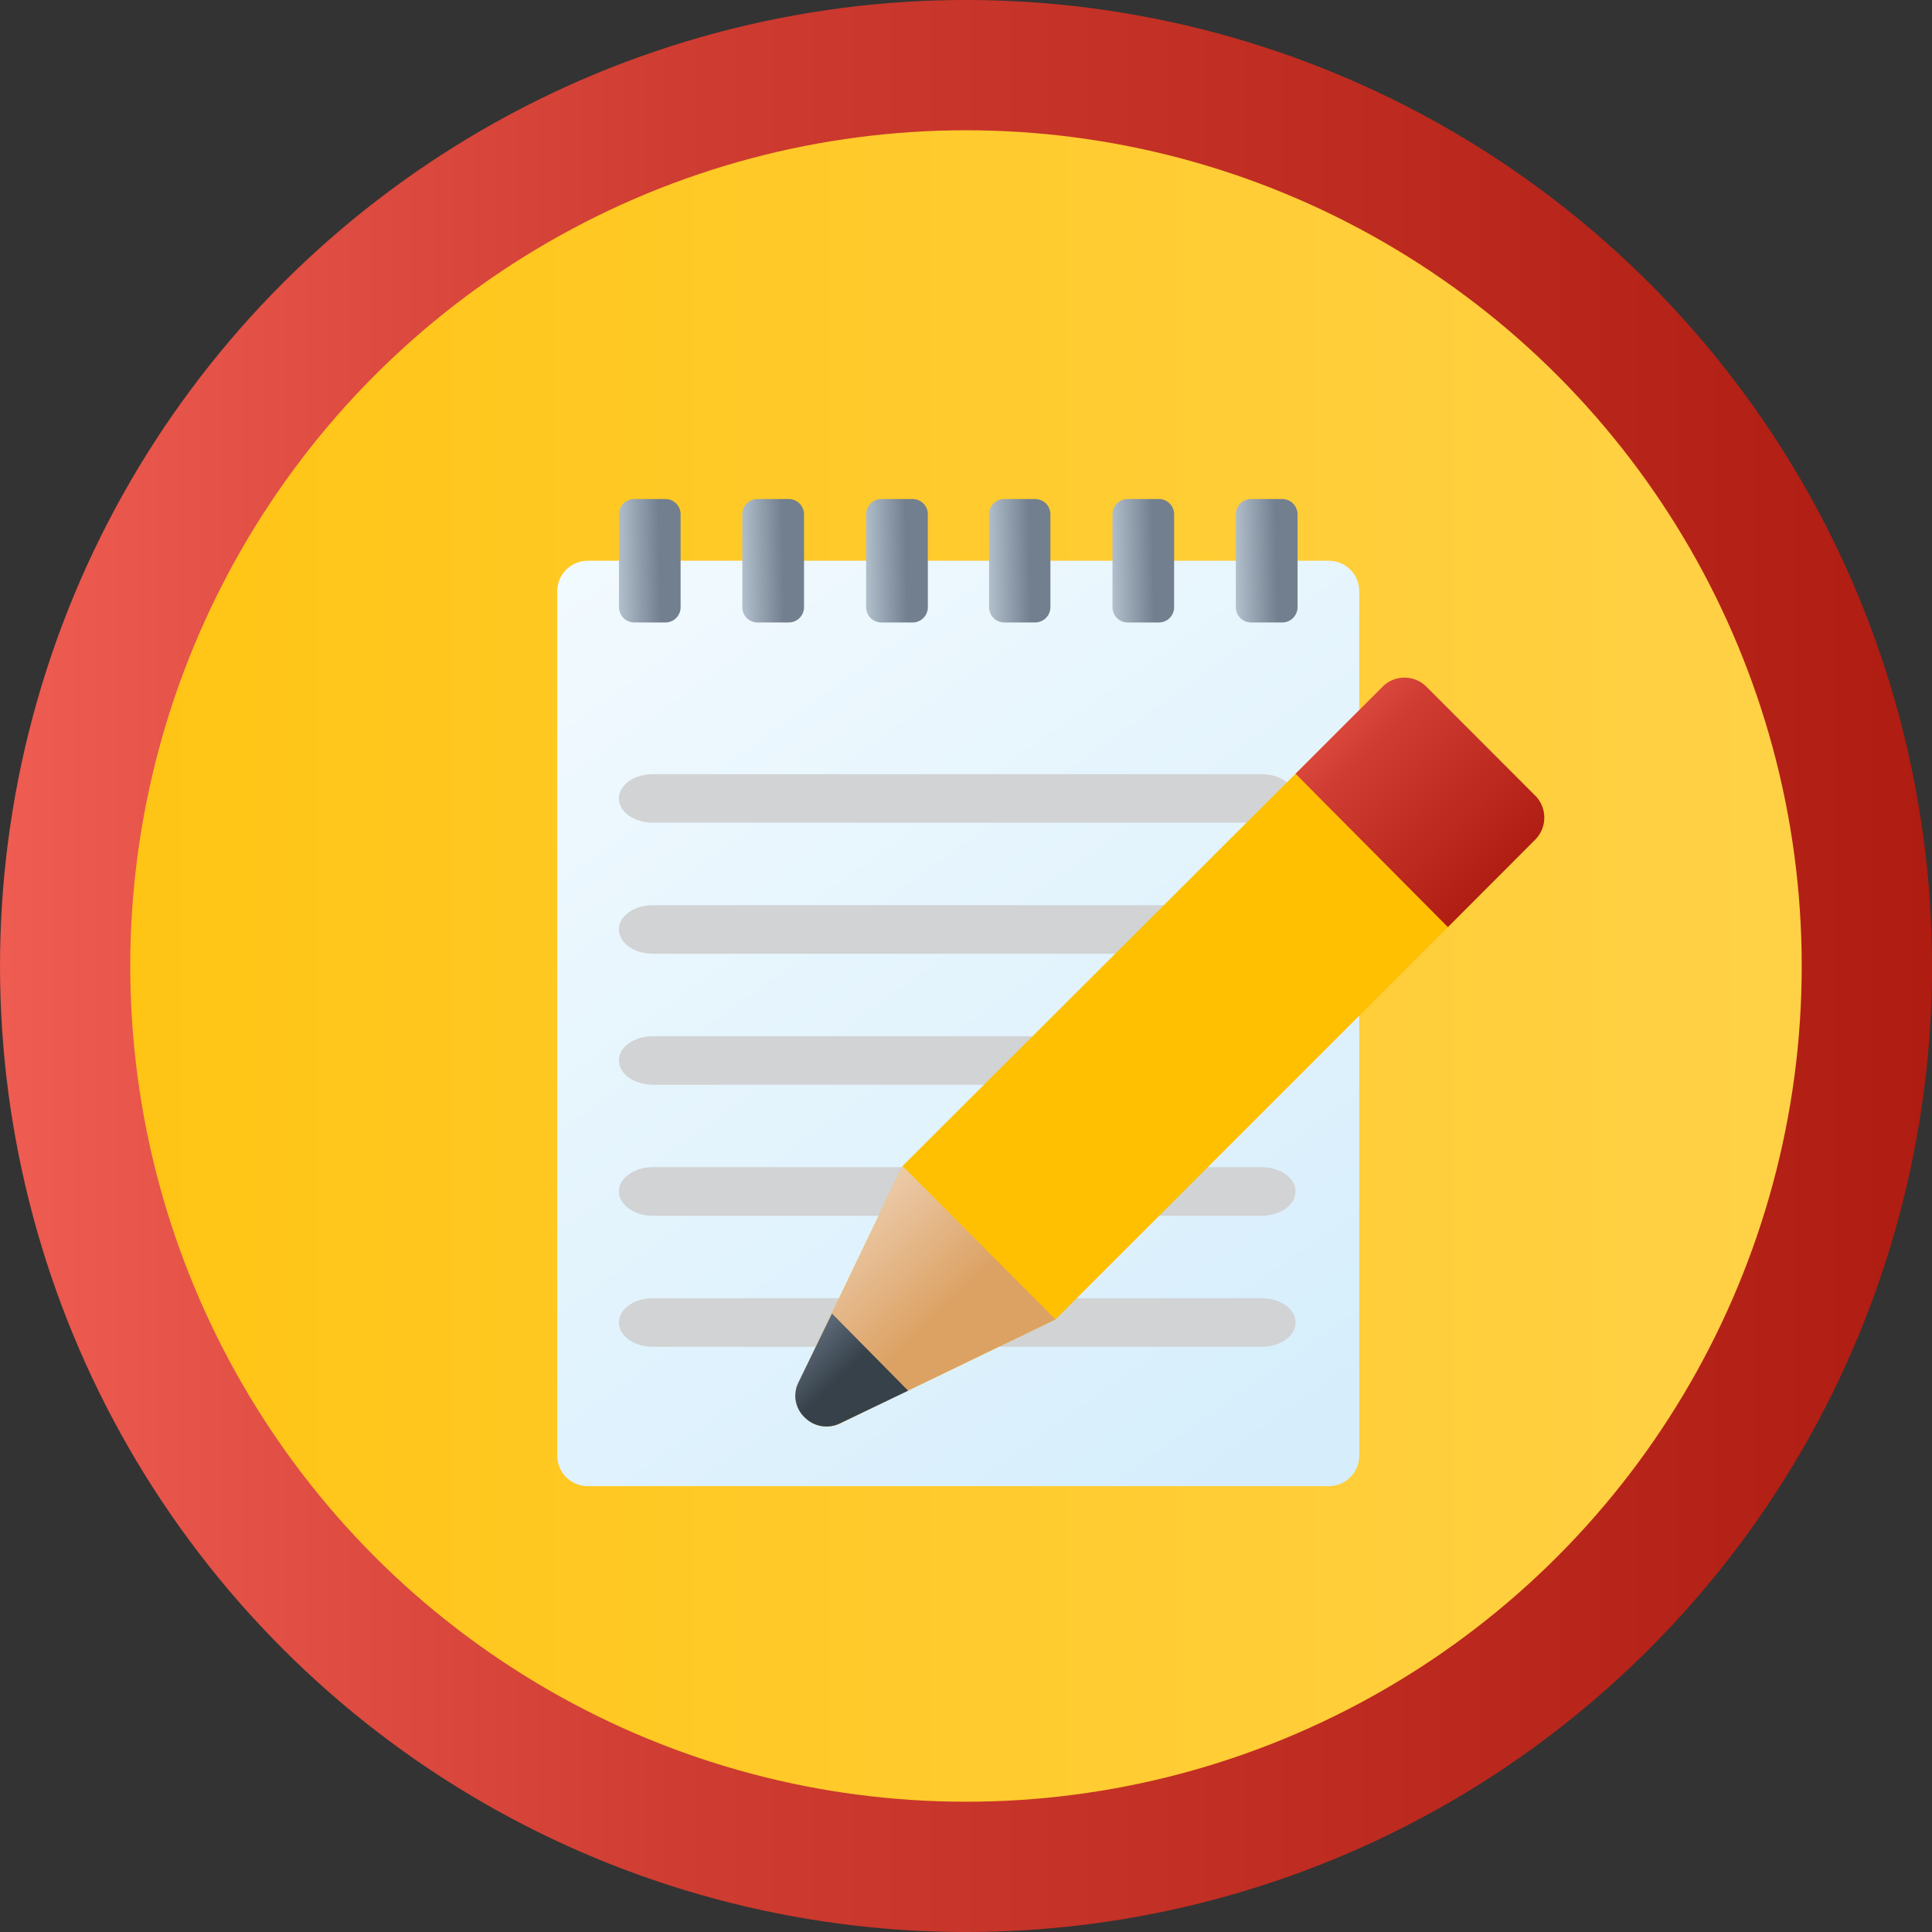 <svg xmlns="http://www.w3.org/2000/svg" xmlns:xlink="http://www.w3.org/1999/xlink" width="206" height="206" viewBox="0 0 206 206">
  <rect x="0" y="0" width="206" height="206" fill="#333333" stroke="none"/>
  <defs>
    <linearGradient id="linear-gradient" y1="103" x2="206" y2="103" gradientTransform="translate(103 -42.66) rotate(45)" gradientUnits="userSpaceOnUse">
      <stop offset="0" stop-color="#ef5c51"/>
      <stop offset="0.35" stop-color="#cf3c31"/>
      <stop offset="1" stop-color="#af1c11"/>
    </linearGradient>
    <linearGradient id="linear-gradient-2" x1="13.89" y1="103" x2="192.11" y2="103" gradientUnits="userSpaceOnUse">
      <stop offset="0" stop-color="#ffc515"/>
      <stop offset="1" stop-color="#ffd146"/>
    </linearGradient>
    <linearGradient id="linear-gradient-3" x1="64.57" y1="151.86" x2="134.59" y2="53.2" gradientTransform="matrix(1, 0, 0, -1, 0, 208)" gradientUnits="userSpaceOnUse">
      <stop offset="0" stop-color="#f2fafe"/>
      <stop offset="1" stop-color="#d6eefc"/>
    </linearGradient>
    <linearGradient id="linear-gradient-4" x1="131.66" y1="148.15" x2="136.1" y2="148.23" gradientTransform="matrix(1, 0, 0, -1, 0, 208)" gradientUnits="userSpaceOnUse">
      <stop offset="0" stop-color="#b3c0cd"/>
      <stop offset="1" stop-color="#717f8f"/>
    </linearGradient>
    <linearGradient id="linear-gradient-5" x1="118.5" y1="148.15" x2="122.95" y2="148.23" xlink:href="#linear-gradient-4"/>
    <linearGradient id="linear-gradient-6" x1="105.35" y1="148.15" x2="109.79" y2="148.23" xlink:href="#linear-gradient-4"/>
    <linearGradient id="linear-gradient-7" x1="92.19" y1="148.15" x2="96.64" y2="148.23" xlink:href="#linear-gradient-4"/>
    <linearGradient id="linear-gradient-8" x1="79.04" y1="148.15" x2="83.48" y2="148.23" xlink:href="#linear-gradient-4"/>
    <linearGradient id="linear-gradient-9" x1="65.88" y1="148.15" x2="70.33" y2="148.23" xlink:href="#linear-gradient-4"/>
    <linearGradient id="linear-gradient-10" x1="81.97" y1="129.77" x2="97.49" y2="113.64" gradientTransform="matrix(1, 0, 0, -1, 0, 208)" gradientUnits="userSpaceOnUse">
      <stop offset="0" stop-color="#ffd041"/>
      <stop offset="1" stop-color="#ffc001"/>
    </linearGradient>
    <linearGradient id="linear-gradient-11" x1="81.53" y1="80.54" x2="96.79" y2="64.59" gradientTransform="matrix(1, 0, 0, -1, 0, 208)" gradientUnits="userSpaceOnUse">
      <stop offset="0" stop-color="#f4e0cc"/>
      <stop offset="0.52" stop-color="#e8c098"/>
      <stop offset="1" stop-color="#dca264"/>
    </linearGradient>
    <linearGradient id="linear-gradient-12" x1="83.27" y1="66.43" x2="89.07" y2="60.57" gradientTransform="matrix(1, 0, 0, -1, 0, 208)" gradientUnits="userSpaceOnUse">
      <stop offset="0" stop-color="#717f8f"/>
      <stop offset="1" stop-color="#36414a"/>
    </linearGradient>
    <linearGradient id="linear-gradient-13" x1="138.8" y1="136.4" x2="160.76" y2="114.44" gradientTransform="matrix(1, 0, 0, -1, 0, 208)" xlink:href="#linear-gradient"/>
  </defs>
  <title>Asset 8</title>
  <g id="Layer_2" data-name="Layer 2">
    <g id="tasks_small" data-name="tasks small">
      <g>
        <circle cx="103" cy="103" r="103" transform="translate(-42.66 103) rotate(-45)" fill="url(#linear-gradient)"/>
        <circle cx="103" cy="103" r="89.11" fill="url(#linear-gradient-2)"/>
        <path id="curve11" d="M62.71,59.79h78.93a3.25,3.25,0,0,1,3.29,3.29v92.09a3.25,3.25,0,0,1-3.29,3.29H62.71a3.25,3.25,0,0,1-3.29-3.29V63.08A3.25,3.25,0,0,1,62.71,59.79Z" fill="url(#linear-gradient-3)"/>
        <path id="curve9" d="M133.42,53.21h3.28a1.63,1.63,0,0,1,1.65,1.65v9.86a1.63,1.63,0,0,1-1.65,1.65h-3.28a1.63,1.63,0,0,1-1.65-1.65V54.86A1.63,1.63,0,0,1,133.42,53.21Z" fill="url(#linear-gradient-4)"/>
        <path id="curve8" d="M120.26,53.21h3.29a1.62,1.62,0,0,1,1.64,1.65v9.86a1.62,1.62,0,0,1-1.64,1.65h-3.29a1.62,1.62,0,0,1-1.64-1.65V54.86A1.62,1.62,0,0,1,120.26,53.21Z" fill="url(#linear-gradient-5)"/>
        <path id="curve7" d="M107.1,53.21h3.29A1.63,1.63,0,0,1,112,54.86v9.86a1.63,1.63,0,0,1-1.65,1.65H107.1a1.62,1.62,0,0,1-1.64-1.65V54.86A1.62,1.62,0,0,1,107.1,53.21Z" fill="url(#linear-gradient-6)"/>
        <path id="curve6" d="M94,53.21h3.29a1.62,1.62,0,0,1,1.64,1.65v9.86a1.62,1.62,0,0,1-1.64,1.65H94a1.63,1.63,0,0,1-1.65-1.65V54.86A1.63,1.63,0,0,1,94,53.21Z" fill="url(#linear-gradient-7)"/>
        <path id="curve5" d="M80.79,53.21h3.29a1.63,1.63,0,0,1,1.65,1.65v9.86a1.63,1.63,0,0,1-1.65,1.65H80.79a1.62,1.62,0,0,1-1.64-1.65V54.86A1.62,1.62,0,0,1,80.79,53.21Z" fill="url(#linear-gradient-8)"/>
        <path id="curve4" d="M67.64,53.21h3.29a1.62,1.62,0,0,1,1.64,1.65v9.86a1.62,1.62,0,0,1-1.64,1.65H67.64A1.63,1.63,0,0,1,66,64.72V54.86A1.63,1.63,0,0,1,67.64,53.21Z" fill="url(#linear-gradient-9)"/>
        <path d="M134.52,87.72H69.61c-2,0-3.62-1.16-3.62-2.59s1.62-2.58,3.62-2.58h64.91c2,0,3.62,1.15,3.62,2.58S136.52,87.72,134.52,87.72Z" fill="#d1d3d4"/>
        <path d="M134.52,101.69H69.61c-2,0-3.62-1.16-3.62-2.59s1.62-2.58,3.62-2.58h64.91c2,0,3.62,1.15,3.62,2.58S136.52,101.69,134.52,101.69Z" fill="#d1d3d4"/>
        <path d="M134.52,115.66H69.61c-2,0-3.62-1.16-3.62-2.59s1.62-2.58,3.62-2.58h64.91c2,0,3.62,1.15,3.62,2.58S136.52,115.66,134.52,115.66Z" fill="#d1d3d4"/>
        <path d="M134.52,129.63H69.61c-2,0-3.62-1.16-3.62-2.59s1.62-2.59,3.62-2.59h64.91c2,0,3.62,1.16,3.62,2.59S136.52,129.63,134.52,129.63Z" fill="#d1d3d4"/>
        <path d="M134.52,143.6H69.61c-2,0-3.62-1.16-3.62-2.59s1.62-2.59,3.62-2.59h64.91c2,0,3.62,1.16,3.62,2.59S136.52,143.6,134.52,143.6Z" fill="#d1d3d4"/>
        <path id="curve3" d="M145.13,75.52l16.24,16.34-48.82,48.82-23,11.1a3.27,3.27,0,0,1-3.7-.62,3.17,3.17,0,0,1-.72-3.7l11.1-23.13Z" fill="url(#linear-gradient-10)"/>
        <path id="curve2" d="M112.55,140.68l-23,11.1a3.27,3.27,0,0,1-3.7-.62,3.17,3.17,0,0,1-.72-3.7l11.1-23.13Z" fill="url(#linear-gradient-11)"/>
        <path id="curve1" d="M96.83,148.28l-7.3,3.5a3.27,3.27,0,0,1-3.7-.62,3.17,3.17,0,0,1-.72-3.7l3.6-7.4Z" fill="url(#linear-gradient-12)"/>
        <path id="curve0" d="M163.73,89.49l-9.35,9.36L138.14,82.5l9.25-9.25a3.3,3.3,0,0,1,4.73,0l11.61,11.62A3.33,3.33,0,0,1,163.73,89.49Z" fill="url(#linear-gradient-13)"/>
      </g>
    </g>
  </g>
</svg>
